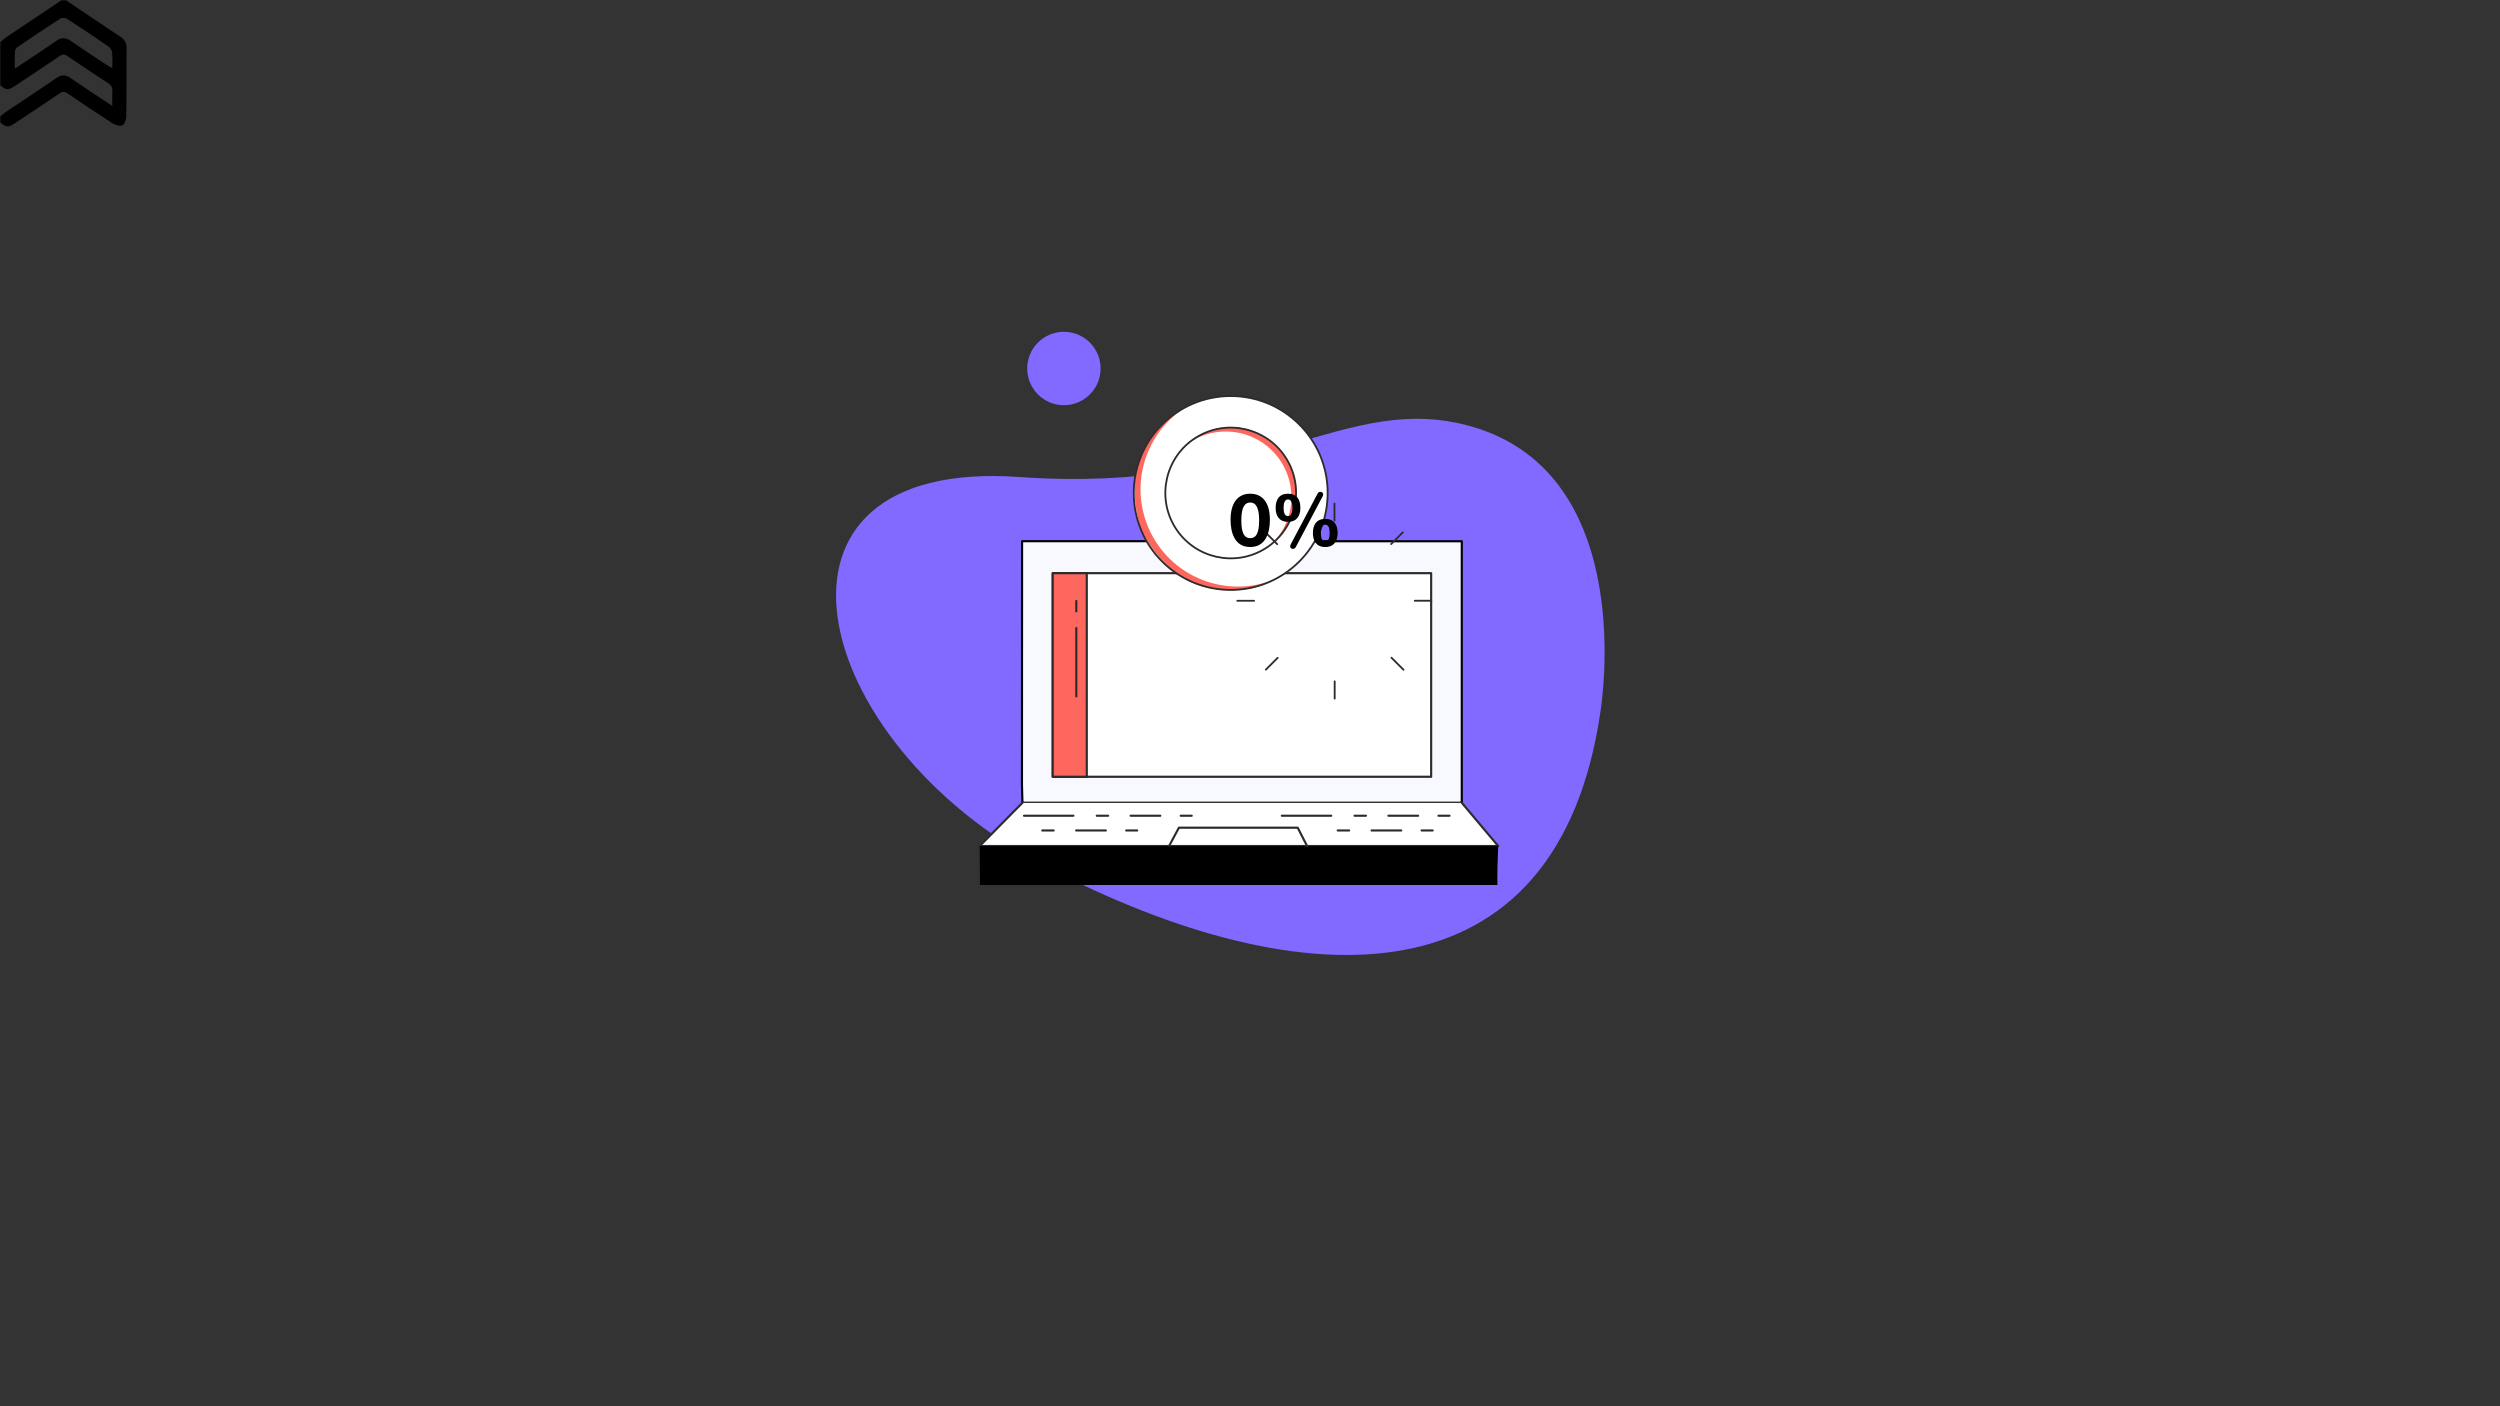 <svg xmlns="http://www.w3.org/2000/svg" xmlns:xlink="http://www.w3.org/1999/xlink" preserveAspectRatio="xMidYMid meet" width="1920" height="1080" viewBox="0 0 1920 1080" style="width:100%;height:100%"><rect x="0" y="0" width="1920" height="1080" fill="#333333" stroke="none"/><defs><animate repeatCount="indefinite" dur="15s" begin="0s" xlink:href="#_R_G_L_4_G_D_0_P_0" fill="freeze" attributeName="d" attributeType="XML" from="M563.4 73.04 C466.06,45.04 404.2,125.12 216.13,111.77 C0.25,96.45 52.45,315.33 236.77,411.21 C435.02,514.34 629.89,518.01 662.37,290.9 C662.19,290.84 692.73,110.23 563.4,73.04z " to="M563.4 73.04 C466.06,45.04 404.2,125.12 216.13,111.77 C0.25,96.45 52.45,315.33 236.77,411.21 C435.02,514.34 629.89,518.01 662.37,290.9 C662.19,290.84 692.73,110.23 563.4,73.04z " keyTimes="0;0.501;1" values="M563.4 73.04 C466.06,45.04 404.2,125.12 216.13,111.77 C0.25,96.45 52.45,315.33 236.77,411.21 C435.02,514.34 629.89,518.01 662.37,290.9 C662.19,290.84 692.73,110.23 563.4,73.04z ;M551.4 96.04 C460.2,28.71 396.06,96.42 293.13,84.77 C78.08,60.43 48.06,329.42 180.77,456.21 C342.34,610.59 604.06,512.42 623.37,357.9 C623.19,357.84 667.06,181.42 551.4,96.04z ;M563.4 73.04 C466.06,45.04 404.2,125.12 216.13,111.77 C0.25,96.45 52.45,315.33 236.77,411.21 C435.02,514.34 629.89,518.01 662.37,290.9 C662.19,290.84 692.73,110.23 563.4,73.04z " keySplines="0.167 0.167 0.667 1;0.333 0 0.833 0.833" calcMode="spline"/><animateMotion repeatCount="indefinite" dur="15s" begin="0s" xlink:href="#_R_G_L_2_G" fill="freeze" keyTimes="0;0.063;0.126;0.188;0.249;0.311;0.377;0.439;0.502;0.565;0.628;0.69;0.753;0.816;0.879;0.941;1" path="M951.99 528.86 C951.99,527.19 951.99,518.86 951.99,518.86 C951.99,518.86 951.99,528.86 951.99,528.86 C951.99,528.86 951.99,518.86 951.99,518.86 C951.99,518.86 951.99,528.86 951.99,528.86 C951.99,528.86 951.99,518.86 951.99,518.86 C951.99,518.86 951.99,528.86 951.99,528.86 C951.99,528.86 951.99,518.86 951.99,518.86 C951.99,518.86 951.99,528.86 951.99,528.86 C951.99,528.86 951.99,518.86 951.99,518.86 C951.99,518.86 951.99,528.86 951.99,528.86 C951.99,528.86 951.99,518.86 951.99,518.86 C951.99,518.86 951.99,528.86 951.99,528.86 C951.99,528.86 951.99,518.86 951.99,518.86 C951.99,518.86 951.99,528.86 951.99,528.86 C951.99,528.86 951.99,518.86 951.99,518.86 C951.99,518.86 951.99,527.19 951.99,528.86 " keyPoints="0;0.06;0.13;0.19;0.25;0.31;0.38;0.44;0.5;0.56;0.63;0.69;0.75;0.81;0.88;0.94;1" keySplines="0.167 0.167 0.667 1;0.333 0 0.833 0.833;0.167 0.167 0.667 1;0.333 0 0.833 0.837;0.167 0.17 0.667 1;0.333 0 0.833 0.83;0.167 0.163 0.667 1;0.333 0 0.833 0.833;0.167 0.167 0.667 1;0.333 0 0.833 0.833;0.167 0.167 0.667 1;0.333 0 0.833 0.833;0.167 0.167 0.667 1;0.333 0 0.833 0.833;0.167 0.167 0.667 1;0.167 0 0.833 0.833" calcMode="spline"/><animateTransform repeatCount="indefinite" dur="15s" begin="0s" xlink:href="#_R_G_L_2_G" fill="freeze" attributeName="transform" from="-48.744 -49.159" to="-48.744 -49.159" type="translate" additive="sum" keyTimes="0;1" values="-48.744 -49.159;-48.744 -49.159" keySplines="0 0 1 1" calcMode="spline"/><animateTransform repeatCount="indefinite" dur="15s" begin="0s" xlink:href="#_R_G_L_1_G_D_5_P_0_G_0_T_0" fill="freeze" attributeName="transform" from="0" to="360" type="rotate" additive="sum" keyTimes="0;1" values="0;360" keySplines="0.167 0.167 0.833 0.833" calcMode="spline"/><animateTransform repeatCount="indefinite" dur="15s" begin="0s" xlink:href="#_R_G_L_1_G_D_5_P_0_G_0_T_0" fill="freeze" attributeName="transform" from="-48.596 -50.648" to="-48.596 -50.648" type="translate" additive="sum" keyTimes="0;1" values="-48.596 -50.648;-48.596 -50.648" keySplines="0 0 1 1" calcMode="spline"/><animateTransform repeatCount="indefinite" dur="15s" begin="0s" xlink:href="#_R_G_L_1_G_D_6_P_0_G_0_T_0" fill="freeze" attributeName="transform" from="0" to="360" type="rotate" additive="sum" keyTimes="0;1" values="0;360" keySplines="0.167 0.167 0.833 0.833" calcMode="spline"/><animateTransform repeatCount="indefinite" dur="15s" begin="0s" xlink:href="#_R_G_L_1_G_D_6_P_0_G_0_T_0" fill="freeze" attributeName="transform" from="-48.596 -50.648" to="-48.596 -50.648" type="translate" additive="sum" keyTimes="0;1" values="-48.596 -50.648;-48.596 -50.648" keySplines="0 0 1 1" calcMode="spline"/><animateTransform repeatCount="indefinite" dur="15s" begin="0s" xlink:href="#_R_G_L_1_G_D_7_P_0_G_0_T_0" fill="freeze" attributeName="transform" from="0" to="360" type="rotate" additive="sum" keyTimes="0;1" values="0;360" keySplines="0.167 0.167 0.833 0.833" calcMode="spline"/><animateTransform repeatCount="indefinite" dur="15s" begin="0s" xlink:href="#_R_G_L_1_G_D_7_P_0_G_0_T_0" fill="freeze" attributeName="transform" from="-48.596 -50.648" to="-48.596 -50.648" type="translate" additive="sum" keyTimes="0;1" values="-48.596 -50.648;-48.596 -50.648" keySplines="0 0 1 1" calcMode="spline"/><animateTransform repeatCount="indefinite" dur="15s" begin="0s" xlink:href="#_R_G_L_1_G_D_8_P_0_G_0_T_0" fill="freeze" attributeName="transform" from="0" to="360" type="rotate" additive="sum" keyTimes="0;1" values="0;360" keySplines="0.167 0.167 0.833 0.833" calcMode="spline"/><animateTransform repeatCount="indefinite" dur="15s" begin="0s" xlink:href="#_R_G_L_1_G_D_8_P_0_G_0_T_0" fill="freeze" attributeName="transform" from="-48.596 -50.648" to="-48.596 -50.648" type="translate" additive="sum" keyTimes="0;1" values="-48.596 -50.648;-48.596 -50.648" keySplines="0 0 1 1" calcMode="spline"/><animateTransform repeatCount="indefinite" dur="15s" begin="0s" xlink:href="#_R_G_L_1_G_D_9_P_0_G_0_T_0" fill="freeze" attributeName="transform" from="0" to="360" type="rotate" additive="sum" keyTimes="0;1" values="0;360" keySplines="0.167 0.167 0.833 0.833" calcMode="spline"/><animateTransform repeatCount="indefinite" dur="15s" begin="0s" xlink:href="#_R_G_L_1_G_D_9_P_0_G_0_T_0" fill="freeze" attributeName="transform" from="-48.596 -50.648" to="-48.596 -50.648" type="translate" additive="sum" keyTimes="0;1" values="-48.596 -50.648;-48.596 -50.648" keySplines="0 0 1 1" calcMode="spline"/><animateTransform repeatCount="indefinite" dur="15s" begin="0s" xlink:href="#_R_G_L_1_G_D_10_P_0_G_0_T_0" fill="freeze" attributeName="transform" from="0" to="360" type="rotate" additive="sum" keyTimes="0;1" values="0;360" keySplines="0.167 0.167 0.833 0.833" calcMode="spline"/><animateTransform repeatCount="indefinite" dur="15s" begin="0s" xlink:href="#_R_G_L_1_G_D_10_P_0_G_0_T_0" fill="freeze" attributeName="transform" from="-48.596 -50.648" to="-48.596 -50.648" type="translate" additive="sum" keyTimes="0;1" values="-48.596 -50.648;-48.596 -50.648" keySplines="0 0 1 1" calcMode="spline"/><animateTransform repeatCount="indefinite" dur="15s" begin="0s" xlink:href="#_R_G_L_1_G_D_11_P_0_G_0_T_0" fill="freeze" attributeName="transform" from="0" to="360" type="rotate" additive="sum" keyTimes="0;1" values="0;360" keySplines="0.167 0.167 0.833 0.833" calcMode="spline"/><animateTransform repeatCount="indefinite" dur="15s" begin="0s" xlink:href="#_R_G_L_1_G_D_11_P_0_G_0_T_0" fill="freeze" attributeName="transform" from="-48.596 -50.648" to="-48.596 -50.648" type="translate" additive="sum" keyTimes="0;1" values="-48.596 -50.648;-48.596 -50.648" keySplines="0 0 1 1" calcMode="spline"/><animateTransform repeatCount="indefinite" dur="15s" begin="0s" xlink:href="#_R_G_L_1_G_D_12_P_0_G_0_T_0" fill="freeze" attributeName="transform" from="0" to="360" type="rotate" additive="sum" keyTimes="0;1" values="0;360" keySplines="0.167 0.167 0.833 0.833" calcMode="spline"/><animateTransform repeatCount="indefinite" dur="15s" begin="0s" xlink:href="#_R_G_L_1_G_D_12_P_0_G_0_T_0" fill="freeze" attributeName="transform" from="-48.596 -50.648" to="-48.596 -50.648" type="translate" additive="sum" keyTimes="0;1" values="-48.596 -50.648;-48.596 -50.648" keySplines="0 0 1 1" calcMode="spline"/><animateTransform repeatCount="indefinite" dur="15s" begin="0s" xlink:href="#_R_G_L_0_G" fill="freeze" attributeName="transform" from="0.95 0.95" to="0.95 0.95" type="scale" additive="sum" keyTimes="0;0.062;0.126;0.188;0.251;0.313;0.377;0.439;0.502;0.565;0.628;0.69;0.753;0.816;0.88;0.941;1" values="0.95 0.95;1.05 1.05;0.95 0.95;1.05 1.05;0.95 0.95;1.05 1.05;0.95 0.95;1.05 1.05;0.95 0.95;1.05 1.05;0.95 0.95;1.05 1.05;0.95 0.95;1.05 1.05;0.95 0.95;1.05 1.05;0.95 0.95" keySplines="0.333 0 0.667 1;0.333 0 0.667 1;0.333 0 0.667 1;0.333 0 0.667 1;0.333 0 0.667 1;0.333 0 0.667 1;0.333 0 0.667 1;0.333 0 0.667 1;0.333 0 0.667 1;0.333 0 0.667 1;0.333 0 0.667 1;0.333 0 0.667 1;0.333 0 0.667 1;0.333 0 0.667 1;0.333 0 0.667 1;0.167 0 0.667 1" calcMode="spline"/><animateTransform repeatCount="indefinite" dur="15s" begin="0s" xlink:href="#_R_G_L_0_G" fill="freeze" attributeName="transform" from="-41.366 -22.189" to="-41.366 -22.189" type="translate" additive="sum" keyTimes="0;1" values="-41.366 -22.189;-41.366 -22.189" keySplines="0 0 1 1" calcMode="spline"/><animate attributeType="XML" attributeName="opacity" dur="15s" from="0" to="1" xlink:href="#time_group"/></defs><g id="_R_G"><g id="_R_G_L_4_G" transform=" translate(913.426, 513.709) translate(-346.488, -259.13)"><path id="_R_G_L_4_G_D_0_P_0" fill="#8269ff" fill-opacity="1" fill-rule="nonzero" d=" M563.4 73.04 C466.06,45.04 404.2,125.12 216.13,111.77 C0.25,96.45 52.45,315.33 236.77,411.21 C435.02,514.34 629.89,518.01 662.37,290.9 C662.19,290.84 692.73,110.23 563.4,73.04z "/><path id="_R_G_L_4_G_D_1_P_0" fill="#8269ff" fill-opacity="1" fill-rule="nonzero" d=" M278.32 28.43 C278.32,43.99 265.7,56.61 250.14,56.61 C234.57,56.61 221.96,43.99 221.96,28.43 C221.96,12.87 234.57,0.25 250.14,0.25 C265.7,0.25 278.32,12.87 278.32,28.43z "/></g><g id="_R_G_L_3_G" transform=" translate(951.505, 545.71) translate(-203.248, -134.23)"><path id="_R_G_L_3_G_D_0_P_0" fill="#f8f8ff" fill-opacity="1" fill-rule="nonzero" d=" M36.97 205.05 C36.97,205.05 374.39,205.05 374.39,205.05 C374.39,205.05 374.39,4.21 374.39,4.21 C374.39,4.21 36.69,4.15 36.69,4.15 C36.69,4.15 36.6,191.06 36.6,191.06 C36.6,191.06 36.97,205.05 36.97,205.05z "/><path id="_R_G_L_3_G_D_1_P_0" stroke="#000000" stroke-linecap="round" stroke-linejoin="round" fill="none" stroke-width="1.661" stroke-opacity="1" d=" M36.97 205.05 C36.97,205.05 374.39,205.05 374.39,205.05 C374.39,205.05 374.39,4.21 374.39,4.21 C374.39,4.21 36.69,4.15 36.69,4.15 C36.69,4.15 36.6,191.06 36.6,191.06 C36.6,191.06 36.97,205.05 36.97,205.05z "/><path id="_R_G_L_3_G_D_2_P_0" fill="#ffffff" fill-opacity="1" fill-rule="nonzero" d=" M350.87 185.08 C350.87,185.08 60.23,185.08 60.23,185.08 C60.23,185.08 60.23,28.7 60.23,28.7 C60.23,28.7 350.87,28.7 350.87,28.7 C350.87,28.7 350.87,185.08 350.87,185.08z "/><path id="_R_G_L_3_G_D_3_P_0" stroke="#2e2b2c" stroke-linecap="round" stroke-linejoin="round" fill="none" stroke-width="1.661" stroke-opacity="1" d=" M350.87 185.08 C350.87,185.08 60.23,185.08 60.23,185.08 C60.23,185.08 60.23,28.7 60.23,28.7 C60.23,28.7 350.87,28.7 350.87,28.7 C350.87,28.7 350.87,185.08 350.87,185.08z "/><path id="_R_G_L_3_G_D_4_P_0" fill="#fe675e" fill-opacity="1" fill-rule="nonzero" d=" M86.39 185.08 C86.39,185.08 60.23,185.08 60.23,185.08 C60.23,185.08 60.23,28.7 60.23,28.7 C60.23,28.7 86.39,28.7 86.39,28.7 C86.39,28.7 86.39,185.08 86.39,185.08z "/><path id="_R_G_L_3_G_D_5_P_0" stroke="#2e2b2c" stroke-linecap="round" stroke-linejoin="round" fill="none" stroke-width="1.661" stroke-opacity="1" d=" M86.39 185.08 C86.39,185.08 60.23,185.08 60.23,185.08 C60.23,185.08 60.23,28.7 60.23,28.7 C60.23,28.7 86.39,28.7 86.39,28.7 C86.39,28.7 86.39,185.08 86.39,185.08z "/><path id="_R_G_L_3_G_D_6_P_0" fill="#ffffff" fill-opacity="1" fill-rule="nonzero" d=" M36.97 205.05 C36.97,205.05 4.15,238.28 4.15,238.28 C4.15,238.28 402.34,238.28 402.34,238.28 C402.34,238.28 374.39,205.05 374.39,205.05 "/><path id="_R_G_L_3_G_D_7_P_0" stroke="#2e2b2c" stroke-linecap="round" stroke-linejoin="round" fill="none" stroke-width="1.661" stroke-opacity="1" d=" M36.97 205.05 C36.97,205.05 4.15,238.28 4.15,238.28 C4.15,238.28 402.34,238.28 402.34,238.28 C402.34,238.28 374.39,205.05 374.39,205.05 "/><path id="_R_G_L_3_G_D_8_P_0" fill="#000000" fill-opacity="1" fill-rule="nonzero" d=" M4.15 238.28 C4.15,238.28 4.34,268.21 4.34,268.21 C4.34,268.21 401.83,268.21 401.83,268.21 C401.83,268.21 401.28,263.73 402.34,238.28 "/><path id="_R_G_L_3_G_D_9_P_0" stroke="#2e2b2c" stroke-linecap="round" stroke-linejoin="round" fill="none" stroke-width="1.661" stroke-opacity="1" d=" M149.75 237.98 C149.75,237.98 157.14,224.2 157.14,224.2 C157.14,224.2 248.38,224.2 248.38,224.2 C248.38,224.2 255.59,238.29 255.59,238.29 "/><path id="_R_G_L_3_G_D_10_P_0" stroke="#2e2b2c" stroke-linecap="round" stroke-linejoin="round" fill="none" stroke-width="1.661" stroke-opacity="1" d=" M78.34 70.85 C78.34,70.85 78.34,123.38 78.34,123.38 "/><path id="_R_G_L_3_G_D_11_P_0" stroke="#2e2b2c" stroke-linecap="round" stroke-linejoin="round" fill="none" stroke-width="1.661" stroke-opacity="1" d=" M78.34 58.07 C78.34,58.07 78.34,50.02 78.34,50.02 "/><path id="_R_G_L_3_G_D_12_P_0" stroke="#2e2b2c" stroke-linecap="round" stroke-linejoin="round" fill="none" stroke-width="1.661" stroke-opacity="1" d=" M38.22 215 C38.22,215 76.09,215 76.09,215 "/><path id="_R_G_L_3_G_D_13_P_0" stroke="#2e2b2c" stroke-linecap="round" stroke-linejoin="round" fill="none" stroke-width="1.661" stroke-opacity="1" d=" M94.07 215 C94.07,215 102.79,215 102.79,215 "/><path id="_R_G_L_3_G_D_14_P_0" stroke="#2e2b2c" stroke-linecap="round" stroke-linejoin="round" fill="none" stroke-width="1.661" stroke-opacity="1" d=" M120.09 215 C120.09,215 142.84,215 142.84,215 "/><path id="_R_G_L_3_G_D_15_P_0" stroke="#2e2b2c" stroke-linecap="round" stroke-linejoin="round" fill="none" stroke-width="1.661" stroke-opacity="1" d=" M158.53 215 C158.53,215 166.96,215 166.96,215 "/><path id="_R_G_L_3_G_D_16_P_0" stroke="#2e2b2c" stroke-linecap="round" stroke-linejoin="round" fill="none" stroke-width="1.661" stroke-opacity="1" d=" M236.21 215 C236.21,215 274.08,215 274.08,215 "/><path id="_R_G_L_3_G_D_17_P_0" stroke="#2e2b2c" stroke-linecap="round" stroke-linejoin="round" fill="none" stroke-width="1.661" stroke-opacity="1" d=" M292.07 215 C292.07,215 300.78,215 300.78,215 "/><path id="_R_G_L_3_G_D_18_P_0" stroke="#2e2b2c" stroke-linecap="round" stroke-linejoin="round" fill="none" stroke-width="1.661" stroke-opacity="1" d=" M318.07 215 C318.07,215 340.83,215 340.83,215 "/><path id="_R_G_L_3_G_D_19_P_0" stroke="#2e2b2c" stroke-linecap="round" stroke-linejoin="round" fill="none" stroke-width="1.661" stroke-opacity="1" d=" M356.51 215 C356.51,215 364.95,215 364.95,215 "/><path id="_R_G_L_3_G_D_20_P_0" stroke="#2e2b2c" stroke-linecap="round" stroke-linejoin="round" fill="none" stroke-width="1.661" stroke-opacity="1" d=" M279.12 226.32 C279.12,226.32 287.84,226.32 287.84,226.32 "/><path id="_R_G_L_3_G_D_21_P_0" stroke="#2e2b2c" stroke-linecap="round" stroke-linejoin="round" fill="none" stroke-width="1.661" stroke-opacity="1" d=" M305.13 226.32 C305.13,226.32 327.89,226.32 327.89,226.32 "/><path id="_R_G_L_3_G_D_22_P_0" stroke="#2e2b2c" stroke-linecap="round" stroke-linejoin="round" fill="none" stroke-width="1.661" stroke-opacity="1" d=" M343.57 226.32 C343.57,226.32 352.01,226.32 352.01,226.32 "/><path id="_R_G_L_3_G_D_23_P_0" stroke="#2e2b2c" stroke-linecap="round" stroke-linejoin="round" fill="none" stroke-width="1.661" stroke-opacity="1" d=" M52.23 226.32 C52.23,226.32 60.94,226.32 60.94,226.32 "/><path id="_R_G_L_3_G_D_24_P_0" stroke="#2e2b2c" stroke-linecap="round" stroke-linejoin="round" fill="none" stroke-width="1.661" stroke-opacity="1" d=" M78.24 226.32 C78.24,226.32 101,226.32 101,226.32 "/><path id="_R_G_L_3_G_D_25_P_0" stroke="#2e2b2c" stroke-linecap="round" stroke-linejoin="round" fill="none" stroke-width="1.661" stroke-opacity="1" d=" M116.69 226.32 C116.69,226.32 125.12,226.32 125.12,226.32 "/></g><g id="_R_G_L_2_G"><path id="_R_G_L_2_G_D_0_P_0" fill="#000000" fill-opacity="1" fill-rule="nonzero" d=" M0.25 65.49 C0.25,65.49 0.25,32.41 0.25,32.41 C2.11,30.89 3.87,29.2 5.85,27.87 C19.58,18.62 33.36,9.45 47.12,0.25 C47.12,0.25 50.79,0.25 50.79,0.25 C64.59,9.54 78.33,18.93 92.23,28.07 C95.64,30.32 97.24,32.82 97.19,37.03 C97,54.48 97.22,71.93 96.98,89.37 C96.94,91.77 95.75,95.32 94.01,96.2 C92.2,97.12 88.65,96.12 86.6,94.8 C74.87,87.31 63.32,79.54 51.82,71.7 C49.57,70.18 48.05,70.14 45.77,71.69 C34.4,79.46 22.9,87.03 11.44,94.64 C6.27,98.07 4.86,97.96 0.25,93.98 C0.25,93.98 0.25,89.39 0.25,89.39 C1.77,88.16 3.21,86.82 4.83,85.73 C17.78,77.06 30.82,68.53 43.68,59.74 C47.42,57.18 50.45,57.36 54.07,59.87 C62.47,65.71 71.07,71.28 79.59,76.94 C81.54,78.24 83.53,79.5 86.26,81.27 C86.26,76.89 86.04,73.55 86.32,70.25 C86.6,67.04 85.22,65.29 82.66,63.63 C72.29,56.89 61.99,50.03 51.79,43.04 C49.51,41.47 47.96,41.58 45.73,43.1 C34.36,50.83 22.89,58.4 11.44,66.01 C6.28,69.44 4.84,69.35 0.25,65.49z  M11.38 52.69 C22.68,45.17 33.08,38.46 43.21,31.38 C47.24,28.56 50.47,28.7 54.41,31.44 C63.31,37.66 72.42,43.56 81.47,49.56 C82.77,50.43 84.16,51.17 86.26,52.42 C86.26,47.79 86.53,44.12 86.13,40.53 C85.95,38.86 84.85,36.75 83.5,35.82 C72.93,28.53 62.24,21.39 51.43,14.45 C50.16,13.63 47.52,13.49 46.3,14.28 C35.37,21.3 24.58,28.56 13.84,35.87 C12.74,36.61 11.58,38.11 11.49,39.32 C11.2,43.39 11.38,47.49 11.38,52.69z "/></g><g id="_R_G_L_1_G" transform=" translate(944.262, 376.046) scale(1.64, 1.64) translate(-48.116, -49.119)"><path id="_R_G_L_1_G_D_0_P_0" fill="#ffffff" fill-opacity="1" fill-rule="nonzero" d=" M94.08 50.68 C94.08,75.76 73.75,96.08 48.68,96.08 C23.6,96.08 3.28,75.76 3.28,50.68 C3.28,25.61 23.6,5.29 48.68,5.29 C73.75,5.29 94.08,25.61 94.08,50.68z "/><path id="_R_G_L_1_G_D_1_P_0" fill="#fe675e" fill-opacity="1" fill-rule="nonzero" d=" M74.07 88.8 C52.07,100.99 24.36,93.05 12.16,71.05 C-0.03,49.05 7.92,21.33 29.92,9.14 C29.92,9.14 -6.49,23.65 6.45,67.14 C6.45,67.14 17.77,94.01 43.01,95.83 C43.01,95.83 53.24,97.01 59.62,94.95 C65.99,92.9 74.07,88.8 74.07,88.8z "/><path id="_R_G_L_1_G_D_2_P_0" fill="#fe675e" fill-opacity="1" fill-rule="nonzero" d=" M67.81 74.61 C79.95,62.8 80.21,43.31 68.39,31.18 C56.58,19.04 37.09,18.78 24.96,30.6 C24.96,30.6 42.12,11.88 62.66,23.57 C62.66,23.57 82.58,34.38 78.96,54.3 C78.96,54.3 77.74,60.85 76.5,63.32 C75.27,65.78 72.27,70.42 72.27,70.42 C72.27,70.42 67.81,74.61 67.81,74.61z "/><path id="_R_G_L_1_G_D_3_P_0" stroke="#2e2b2c" stroke-linecap="round" stroke-linejoin="round" fill="none" stroke-width="0.862" stroke-opacity="1" d=" M94.08 50.68 C94.08,75.76 73.75,96.08 48.68,96.08 C23.6,96.08 3.28,75.76 3.28,50.68 C3.28,25.61 23.6,5.29 48.68,5.29 C73.75,5.29 94.08,25.61 94.08,50.68z "/><path id="_R_G_L_1_G_D_4_P_0" stroke="#2e2b2c" stroke-linecap="round" stroke-linejoin="round" fill="none" stroke-width="0.862" stroke-opacity="1" d=" M32.45 24.72 C46.77,15.77 65.7,20.14 74.65,34.46 C83.59,48.78 79.22,67.71 64.9,76.66 C50.58,85.6 31.65,81.23 22.71,66.91 C13.76,52.59 18.13,33.66 32.45,24.72z "/><g id="_R_G_L_1_G_D_5_P_0_G_0_T_0" transform=" translate(48.596, 50.648)"><g id="_R_G_L_1_G_D_5_P_0_G_1_T_0"><path id="_R_G_L_1_G_D_5_P_0" stroke="#2e2b2c" stroke-linecap="round" stroke-linejoin="round" fill="none" stroke-width="0.862" stroke-opacity="1" d=" M48.67 4.98 C48.67,4.98 48.67,12.98 48.67,12.98 "/></g></g><g id="_R_G_L_1_G_D_6_P_0_G_0_T_0" transform=" translate(48.596, 50.648)"><g id="_R_G_L_1_G_D_6_P_0_G_1_T_0"><path id="_R_G_L_1_G_D_6_P_0" stroke="#2e2b2c" stroke-linecap="round" stroke-linejoin="round" fill="none" stroke-width="0.862" stroke-opacity="1" d=" M48.77 96.32 C48.77,96.32 48.77,88.25 48.77,88.25 "/></g></g><g id="_R_G_L_1_G_D_7_P_0_G_0_T_0" transform=" translate(48.596, 50.648)"><g id="_R_G_L_1_G_D_7_P_0_G_1_T_0" transform=" translate(78.187, 79.997) translate(0, 0)"><path id="_R_G_L_1_G_D_7_P_0" stroke="#2e2b2c" stroke-linecap="round" stroke-linejoin="round" fill="none" stroke-width="0.862" stroke-opacity="1" d=" M2.82 2.82 C2.82,2.82 -2.82,-2.82 -2.82,-2.82 "/></g></g><g id="_R_G_L_1_G_D_8_P_0_G_0_T_0" transform=" translate(48.596, 50.648)"><g id="_R_G_L_1_G_D_8_P_0_G_1_T_0"><path id="_R_G_L_1_G_D_8_P_0" stroke="#2e2b2c" stroke-linecap="round" stroke-linejoin="round" fill="none" stroke-width="0.862" stroke-opacity="1" d=" M94.01 50.5 C94.01,50.5 86.27,50.5 86.27,50.5 "/></g></g><g id="_R_G_L_1_G_D_9_P_0_G_0_T_0" transform=" translate(48.596, 50.648)"><g id="_R_G_L_1_G_D_9_P_0_G_1_T_0" transform=" translate(77.95, 21.209) translate(0, 0)"><path id="_R_G_L_1_G_D_9_P_0" stroke="#2e2b2c" stroke-linecap="round" stroke-linejoin="round" fill="none" stroke-width="0.862" stroke-opacity="1" d=" M2.74 -2.74 C2.74,-2.74 -2.74,2.74 -2.74,2.74 "/></g></g><g id="_R_G_L_1_G_D_10_P_0_G_0_T_0" transform=" translate(48.596, 50.648)"><g id="_R_G_L_1_G_D_10_P_0_G_1_T_0"><path id="_R_G_L_1_G_D_10_P_0" stroke="#2e2b2c" stroke-linecap="round" stroke-linejoin="round" fill="none" stroke-width="0.862" stroke-opacity="1" d=" M3.18 50.51 C3.18,50.51 11.03,50.51 11.03,50.51 "/></g></g><g id="_R_G_L_1_G_D_11_P_0_G_0_T_0" transform=" translate(48.596, 50.648)"><g id="_R_G_L_1_G_D_11_P_0_G_1_T_0" transform=" translate(19.296, 80.001) translate(0, 0)"><path id="_R_G_L_1_G_D_11_P_0" stroke="#2e2b2c" stroke-linecap="round" stroke-linejoin="round" fill="none" stroke-width="0.862" stroke-opacity="1" d=" M-2.77 2.77 C-2.77,2.77 2.77,-2.77 2.77,-2.77 "/></g></g><g id="_R_G_L_1_G_D_12_P_0_G_0_T_0" transform=" translate(48.596, 50.648)"><g id="_R_G_L_1_G_D_12_P_0_G_1_T_0" transform=" translate(19.128, 21.277) translate(0, 0)"><path id="_R_G_L_1_G_D_12_P_0" stroke="#2e2b2c" stroke-linecap="round" stroke-linejoin="round" fill="none" stroke-width="0.862" stroke-opacity="1" d=" M-2.72 -2.72 C-2.72,-2.72 2.72,2.72 2.72,2.72 "/></g></g></g><g id="_R_G_L_0_G" transform=" translate(944.823, 377.444)"><path id="_R_G_L_0_G_D_0_P_0" fill="#000000" fill-opacity="1" fill-rule="nonzero" d=" M15.35 1.72 C24.51,1.72 30.45,8.34 30.45,21.68 C30.45,31.69 27.28,42.66 15.35,42.66 C3.42,42.66 0.25,31.69 0.25,21.68 C0.25,8.34 6.19,1.72 15.35,1.72z  M15.35 35.88 C19.71,35.88 22.19,32.31 22.19,22.19 C22.19,13.71 20.33,8.5 15.35,8.5 C10.37,8.5 8.51,13.71 8.51,22.19 C8.51,32.31 10.99,35.88 15.35,35.88z "/><path id="_R_G_L_0_G_D_1_P_0" fill="#000000" fill-opacity="1" fill-rule="nonzero" d=" M44.37 1.72 C51.21,1.72 53.87,6.41 53.87,12.52 C53.87,18.63 51.21,23.32 44.37,23.32 C37.53,23.32 34.87,18.63 34.87,12.52 C34.87,6.41 37.53,1.72 44.37,1.72z  M44.37 18.91 C46.97,18.91 47.76,16.14 47.76,12.52 C47.76,9.13 46.97,6.13 44.37,6.13 C41.77,6.13 40.97,9.13 40.97,12.52 C40.97,16.14 41.77,18.91 44.37,18.91z  M66.99 1.83 C67.38,1.1 68.06,0.25 69.19,0.25 C70.44,0.25 71.4,1.21 71.4,2.17 C71.4,2.74 71.17,3.36 70.78,4.09 C70.78,4.09 50.42,42.55 50.42,42.55 C50.02,43.28 49.35,44.13 48.21,44.13 C46.97,44.13 46.01,43.17 46.01,42.21 C46.01,41.64 46.23,41.02 46.63,40.28 C46.63,40.28 66.99,1.83 66.99,1.83z  M72.98 21.06 C79.82,21.06 82.48,25.75 82.48,31.86 C82.48,37.97 79.82,42.66 72.98,42.66 C66.14,42.66 63.48,37.97 63.48,31.86 C63.48,25.75 66.14,21.06 72.98,21.06z  M72.98 38.25 C75.58,38.25 76.37,35.48 76.37,31.86 C76.37,28.47 75.58,25.47 72.98,25.47 C70.38,25.47 69.59,28.47 69.59,31.86 C69.59,35.48 70.38,38.25 72.98,38.25z "/></g></g><g id="time_group"/></svg>